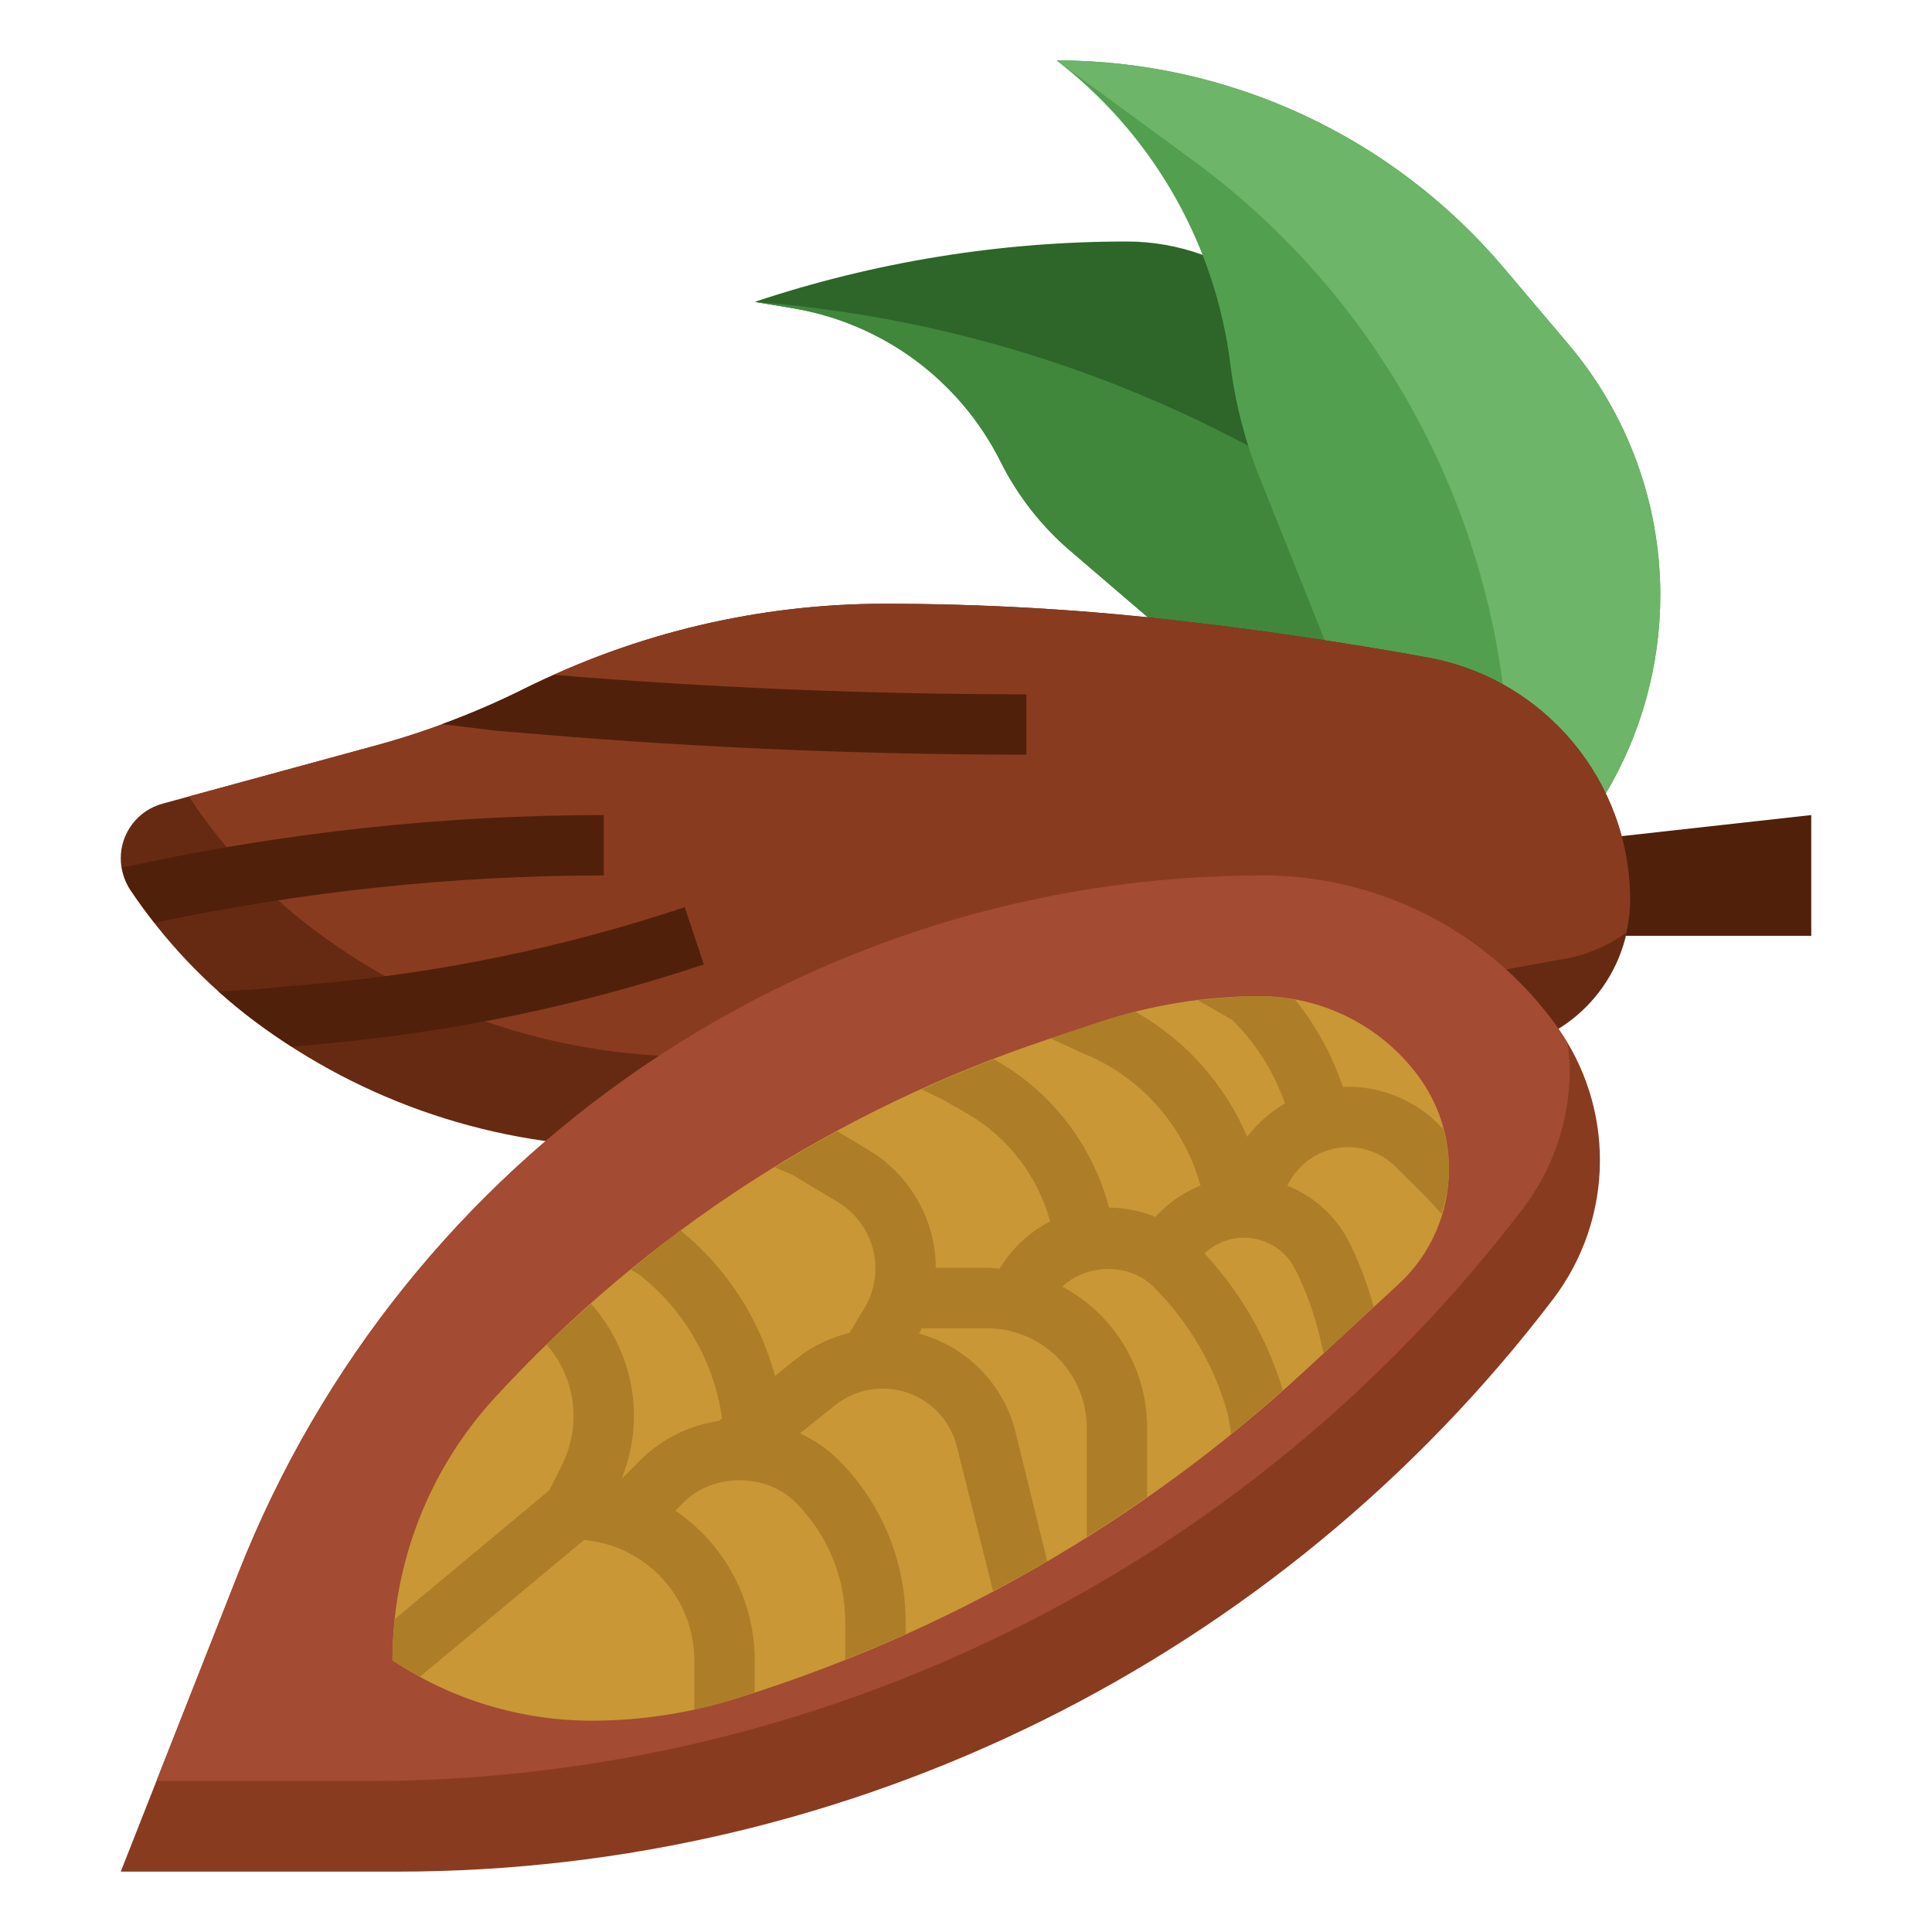 <svg id="Layer_3" enable-background="new 0 0 64 64" height="512" viewBox="0 0 64 64" width="512" xmlns="http://www.w3.org/2000/svg"><g><path d="m39.836 8.442c-.795-.289-1.644-.442-2.511-.442-4.189 0-8.351.675-12.325 2l1.262.21c2.977.496 5.536 2.387 6.886 5.086.562 1.124 1.344 2.125 2.298 2.943l2.578 2.21 8.976 4.551-1-15" fill="#2d6628"/><path d="m26.262 10.21c2.977.496 5.536 2.387 6.886 5.086.562 1.124 1.344 2.125 2.298 2.943l2.578 2.21 8.976 4.551-.463-6.948c-6.268-4.65-13.729-7.451-21.537-8.052z" fill="#40873c"/><path d="m43.883 21.209-2.163-5.407c-.479-1.196-.802-2.449-.961-3.728-.487-3.895-2.474-7.446-5.539-9.898l-.22-.176c5.708 0 11.126 2.513 14.813 6.87l2.143 2.532c1.966 2.323 3.044 5.268 3.044 8.31 0 2.321-.628 4.591-1.805 6.572" fill="#52a04f"/><path d="m55 19.712c0-3.043-1.078-5.987-3.044-8.309l-2.143-2.533c-3.687-4.357-9.105-6.87-14.813-6.87l4.517 3.312c5.686 4.169 9.364 10.461 10.266 17.357l.158 1.841 3.253 1.773c1.178-1.98 1.806-4.249 1.806-6.571z" fill="#6db569"/><path d="m53.72 27.698 6.28-.698v4h-6.14" fill="#51200a"/><path d="m5.382 26.623 7.068-1.928c1.696-.462 3.342-1.091 4.914-1.877 3.706-1.853 7.793-2.818 11.937-2.818 3.13 0 6.258.173 9.369.519 2.886.321 5.76.741 8.616 1.26 3.888.707 6.714 4.093 6.714 8.045 0 2.418-1.73 4.491-4.109 4.923l-7.031 1.278c-7.225 1.314-14.554 1.975-21.898 1.975-4.519 0-8.917-1.466-12.532-4.177-1.608-1.206-3-2.677-4.115-4.35-.205-.309-.315-.671-.315-1.041 0-.845.566-1.586 1.382-1.809z" fill="#662a12"/><path d="m47.286 21.779c-2.857-.519-5.73-.94-8.616-1.26-3.111-.346-6.239-.519-9.369-.519-4.144 0-8.231.965-11.937 2.818-1.572.786-3.218 1.415-4.914 1.877l-6.178 1.685c.017.029.024.063.043.092 1.115 1.673 2.507 3.144 4.115 4.35 3.616 2.712 8.013 4.178 12.532 4.178 7.344 0 14.672-.661 21.898-1.974l7.031-1.278c.737-.134 1.399-.439 1.979-.849.077-.348.13-.705.13-1.074 0-3.953-2.826-7.339-6.714-8.046z" fill="#893b20"/><path d="m4 62 3.898-9.895c5.492-13.941 18.951-23.105 33.935-23.105 3.87 0 7.502 1.869 9.752 5.019.92 1.288 1.415 2.832 1.415 4.416 0 1.664-.546 3.282-1.555 4.605-9.103 11.948-23.263 18.96-38.283 18.96z" fill="#893b20"/><path d="m51.935 34.6c-.115-.195-.218-.396-.35-.581-2.25-3.15-5.882-5.019-9.752-5.019-14.984 0-28.443 9.164-33.935 23.104l-2.716 6.896h6.98c15.021 0 29.18-7.012 38.284-18.96 1.008-1.323 1.554-2.941 1.554-4.605 0-.281-.034-.558-.065-.835z" fill="#a34b33"/><path d="m13 55c0-3.216 1.206-6.315 3.379-8.686 4.998-5.453 11.304-9.542 18.321-11.881l1.711-.57c1.715-.572 3.51-.863 5.318-.863 2.059 0 3.998.969 5.234 2.617.673.898 1.037 1.99 1.037 3.112 0 1.448-.605 2.829-1.669 3.811l-3.096 2.858c-5.421 5.004-11.895 8.728-18.946 10.897-1.518.468-3.096.705-4.683.705-2.351 0-4.65-.696-6.606-2z" fill="#c99735"/><g fill="#51200a"><path d="m20 27c-5.289 0-10.591.572-15.761 1.701l-.193.042c.044.258.122.509.269.729.251.377.521.741.8 1.097 4.887-1.034 9.892-1.569 14.885-1.569z"/><path d="m23.316 31.949-.633-1.897c-3.907 1.303-7.97 2.153-12.073 2.525l-2.281.208-1.095.054c.384.344.782.673 1.196.984.4.3.814.579 1.232.849l1.129-.103c4.258-.387 8.472-1.269 12.525-2.62z"/><path d="m17.944 24.332c5.318.443 10.719.668 16.056.668v-2c-5.199 0-10.46-.218-15.643-.643-.333.15-.666.298-.993.461-.884.442-1.794.829-2.721 1.17l1.815.221z"/></g><path d="m19.345 51.015c2.045.175 3.655 1.896 3.655 3.985v1.629c.433-.095.864-.203 1.289-.333.24-.074.473-.164.711-.241v-1.055c0-2.059-1.043-3.878-2.627-4.959l.274-.274c.975-.976 2.732-.976 3.707 0 1.061 1.062 1.646 2.474 1.646 3.976v1.227c.673-.267 1.341-.544 2-.84v-.386c0-2.036-.793-3.95-2.232-5.389-.367-.367-.802-.651-1.266-.875l1.154-.924c.448-.359 1.01-.556 1.584-.556 1.166 0 2.177.79 2.459 1.92l1.135 4.539.058.249c.605-.321 1.207-.646 1.798-.992l-1.05-4.28c-.404-1.619-1.648-2.832-3.196-3.258.032-.058.062-.117.091-.177h2.163c1.106 0 2.134.55 2.748 1.471.363.543.554 1.176.554 1.831v3.61c.678-.426 1.343-.869 2-1.328v-2.282c0-1.051-.308-2.068-.891-2.941-.495-.743-1.159-1.335-1.921-1.741.816-.763 2.219-.8 3.031.012 1.211 1.211 2.072 2.728 2.474 4.301l.092.569c.582-.47 1.148-.959 1.709-1.456-.51-1.685-1.392-3.232-2.594-4.523.354-.336.813-.524 1.304-.524.727 0 1.38.404 1.705 1.054.354.707.626 1.457.81 2.229l.13.549 1.66-1.533c-.21-.737-.47-1.459-.811-2.141-.442-.88-1.179-1.533-2.056-1.879.366-.763 1.14-1.279 2.015-1.279.591 0 1.168.239 1.585.657l1.017 1.015.498.539c.143-.48.243-.972.243-1.482 0-.455-.075-.9-.191-1.334l-.153-.153c-.788-.789-1.882-1.242-2.999-1.242-.058 0-.113.013-.17.015-.357-1.054-.889-2.035-1.584-2.898-.385-.07-.776-.117-1.174-.117-.685 0-1.366.055-2.044.138l1.132.646c.793.781 1.382 1.728 1.751 2.77-.488.278-.909.658-1.254 1.103-.739-1.738-2.04-3.205-3.703-4.141-.403.102-.804.215-1.2.347l-1.609.536.992.458.217.092c1.853.795 3.235 2.409 3.758 4.328-.491.194-.943.483-1.328.867l-.167.167c-.481-.198-1-.301-1.535-.307-.535-2.032-1.874-3.805-3.716-4.857l-.102-.058c-.809.309-1.605.643-2.392.999l.689.331.812.464c1.361.778 2.351 2.083 2.759 3.579-.62.319-1.161.79-1.561 1.39l-.115.173c-.137-.01-.275-.025-.416-.025h-1.698c-.005-1.587-.851-3.078-2.212-3.894l-1.055-.633c-.7.38-1.387.782-2.065 1.199l.589.248 1.502.901c.766.459 1.242 1.3 1.242 2.194 0 .464-.126.919-.364 1.316l-.493.821c-.629.158-1.226.434-1.737.842l-.734.587c-.508-1.881-1.596-3.577-3.129-4.82-.56.415-1.101.856-1.641 1.298l.256.15.093.074c1.46 1.168 2.408 2.86 2.668 4.7l-.108.086c-.968.148-1.884.588-2.58 1.285l-.643.643c.266-.663.412-1.373.412-2.086 0-1.363-.497-2.673-1.417-3.722-.498.442-.994.886-1.473 1.352.573.659.89 1.497.89 2.37 0 .558-.132 1.116-.382 1.616l-.419.839-5.119 4.266c-.049.453-.08.908-.08 1.368.295.197.6.375.91.544z" fill="#ad7d28"/></g></svg>